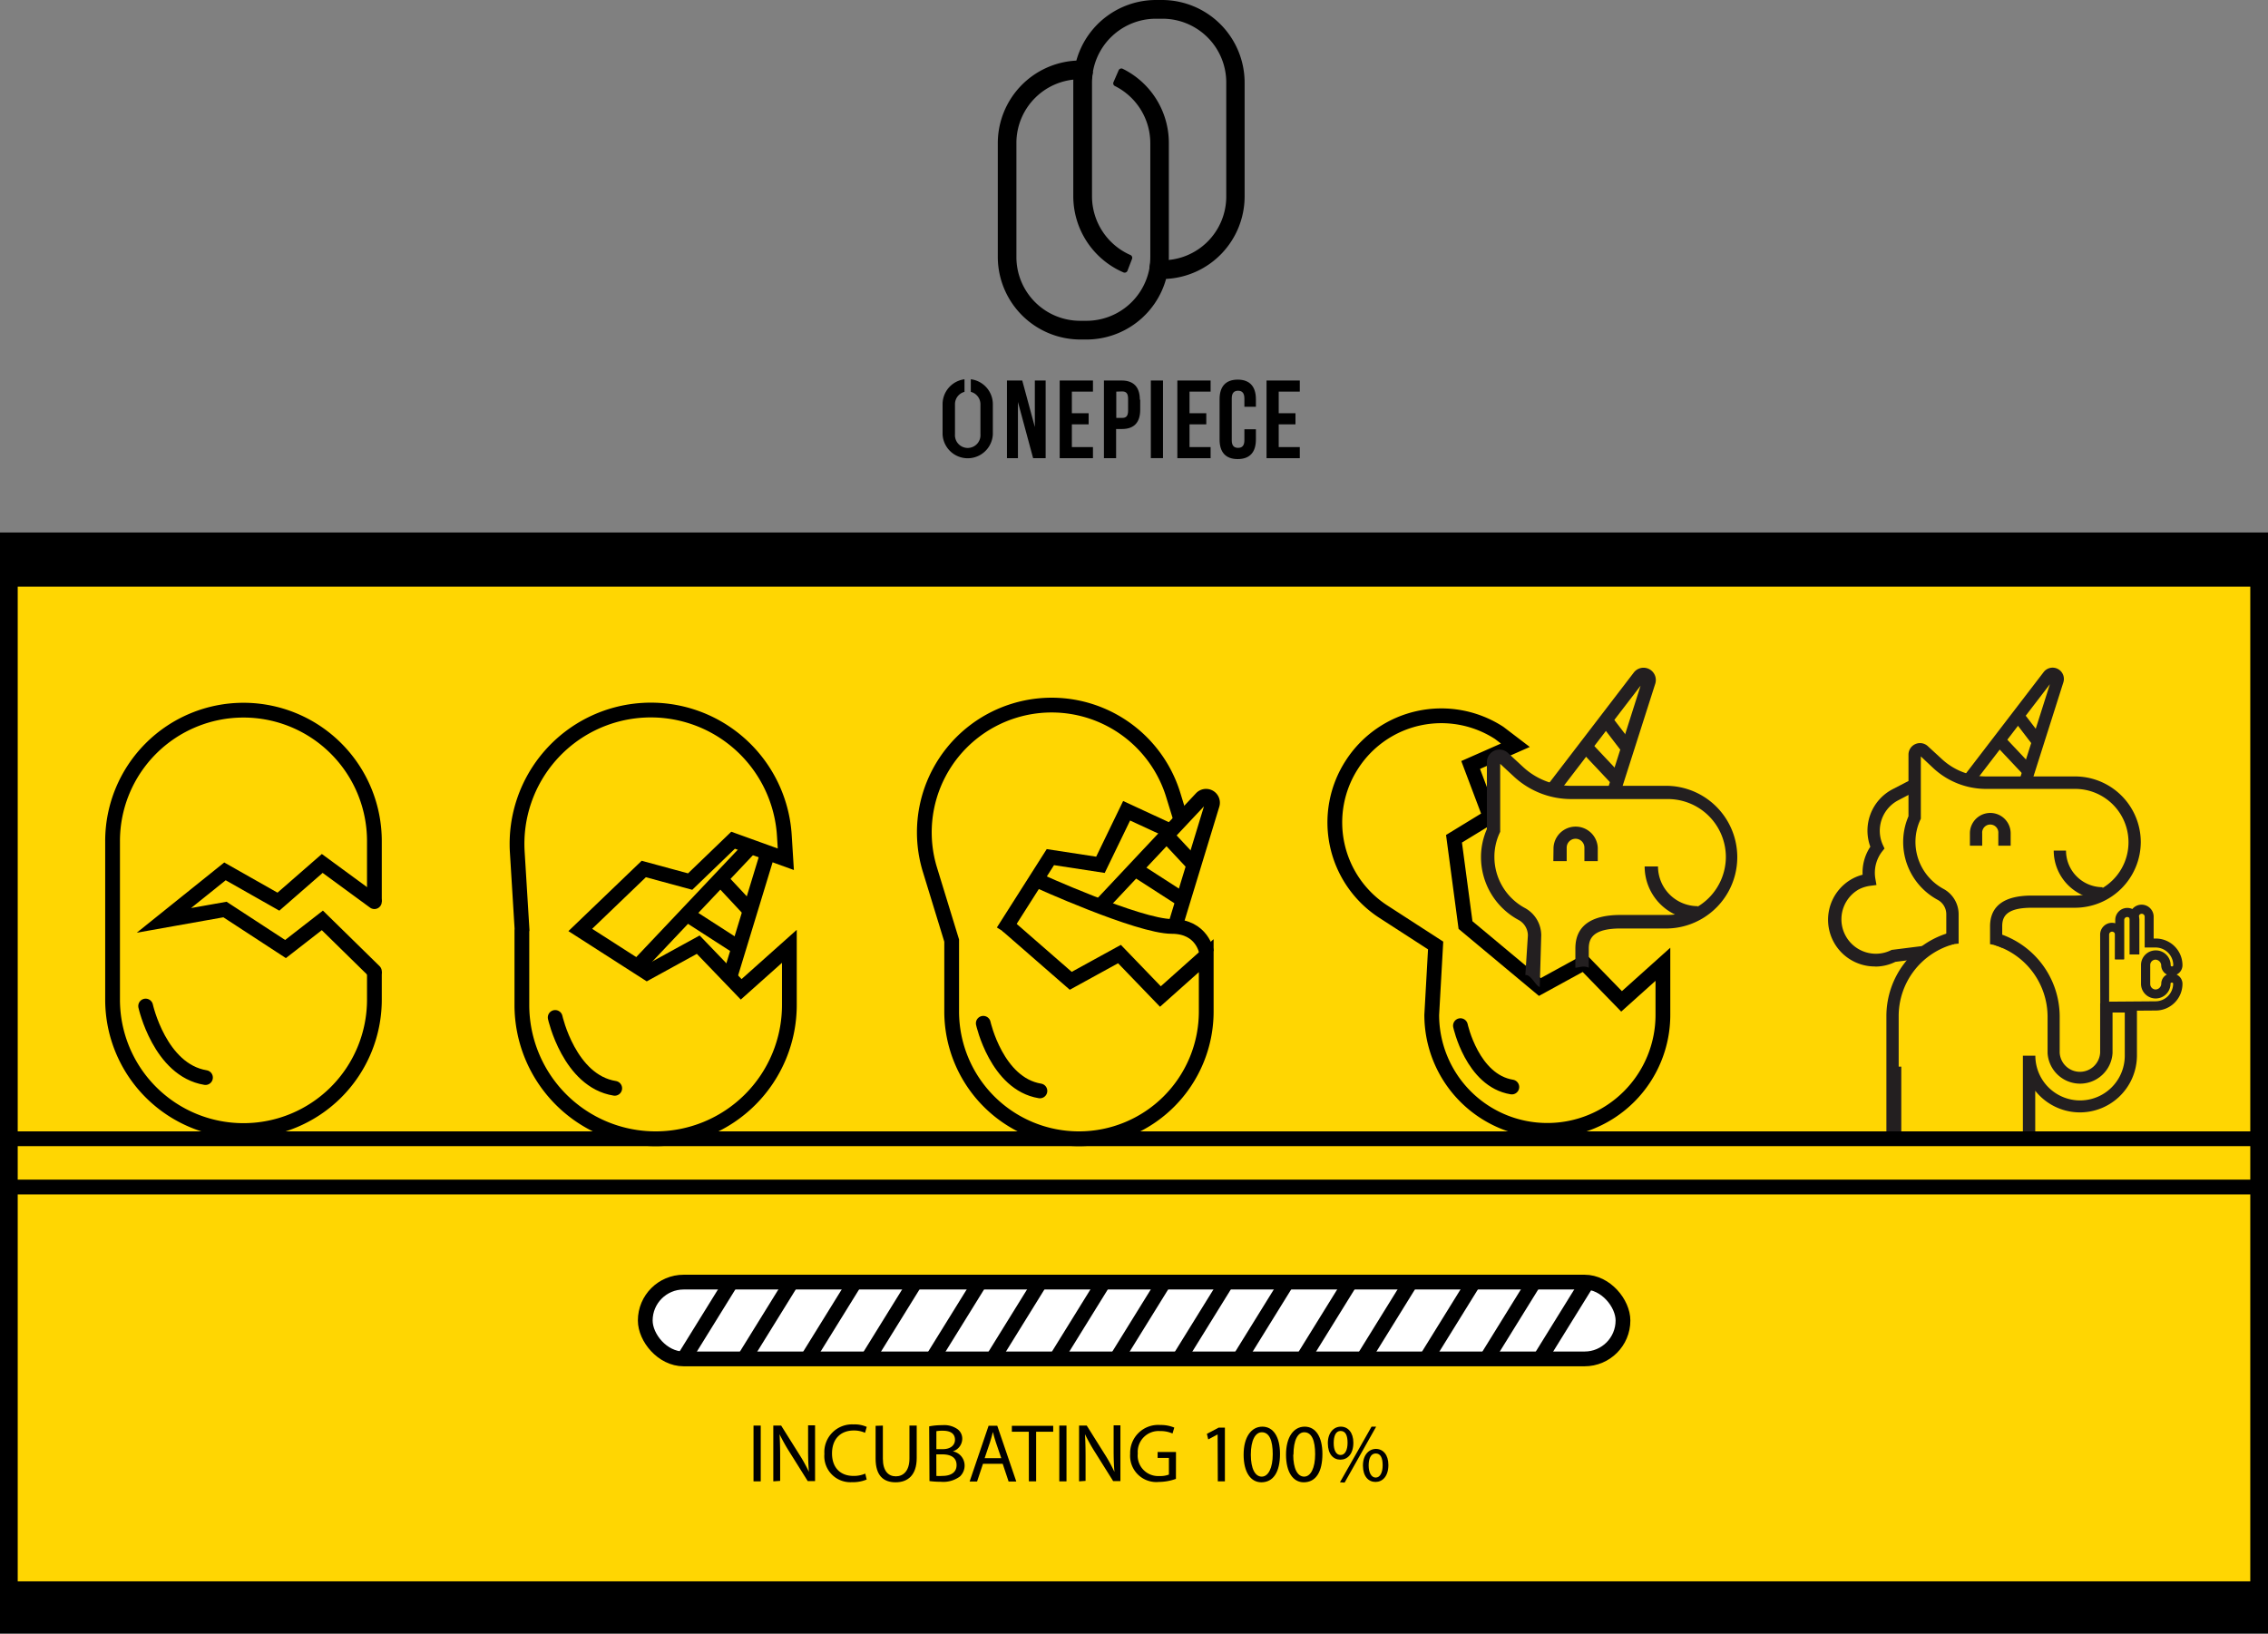 <svg xmlns="http://www.w3.org/2000/svg" viewBox="0 0 384 276.56"><rect x="0" y="0" width="384" height="276.56" fill="#808080" stroke="none"/><defs><style>.cls-1{fill:#ffd602;stroke-width:3px;}.cls-1,.cls-2,.cls-3,.cls-5{stroke:#000;stroke-miterlimit:10;}.cls-2,.cls-3{fill:none;}.cls-2,.cls-3,.cls-5{stroke-width:2.5px;}.cls-3{stroke-linecap:round;}.cls-4{fill:#231f20;}.cls-5{fill:#fff;}</style></defs><title>onepiece-hero_1</title><g id="Layer_2" data-name="Layer 2"><g id="图层_1" data-name="图层 1"><rect class="cls-1" x="1.5" y="91.65" width="381" height="183.42"/><path d="M184,57.48h-1.12a14,14,0,0,1-13.94-13.95V24.2a14,14,0,0,1,13.3-13.94A14,14,0,0,1,195.67,0h1.12a14,14,0,0,1,13.94,14V33.28a14,14,0,0,1-13.3,13.94A14,14,0,0,1,184,57.48m-1.12-44.06A10.79,10.79,0,0,0,172.09,24.2V43.53a10.79,10.79,0,0,0,10.77,10.78H184a10.84,10.84,0,0,0,10.62-8.93l.23-1.32h2a10.78,10.78,0,0,0,10.77-10.78V14A10.79,10.79,0,0,0,196.79,3.17h-1.12a10.83,10.83,0,0,0-10.62,8.94l-.23,1.31Z"/><path d="M197.72,45.92l-3.12-.54a11.46,11.46,0,0,0,.16-1.85V24.2a10.83,10.83,0,0,0-6-9.64.5.5,0,0,1-.23-.66l.87-2a.51.51,0,0,1,.7-.25,14,14,0,0,1,7.8,12.51V43.53a13.61,13.61,0,0,1-.21,2.39"/><path d="M190.9,45.83a.52.52,0,0,1-.68.29,14.06,14.06,0,0,1-8.5-12.84V14a13.7,13.7,0,0,1,.21-2.39l3.12.55a11.33,11.33,0,0,0-.16,1.84V33.28a10.87,10.87,0,0,0,6.5,9.89.52.52,0,0,1,.28.65Z"/><path d="M164.37,64.21v2.13A2.17,2.17,0,0,1,166,68.43v5.1a2.16,2.16,0,1,1-4.31,0v-5.1a2.16,2.16,0,0,1,1.61-2.09V64.21a4.26,4.26,0,0,0-3.71,4.22v5.1a4.26,4.26,0,0,0,8.51,0v-5.1a4.26,4.26,0,0,0-3.71-4.22"/><polygon points="172.35 68.05 172.35 77.57 170.49 77.57 170.49 64.42 173.08 64.42 175.21 72.29 175.21 64.42 177.04 64.42 177.04 77.57 174.92 77.57 172.35 68.05"/><polygon points="181.48 69.96 184.32 69.96 184.32 71.84 181.48 71.84 181.48 75.69 185.05 75.69 185.05 77.57 179.42 77.57 179.42 64.42 185.05 64.42 185.05 66.3 181.48 66.3 181.48 69.96"/><path d="M193.05,67.67v1.71c0,2.1-1,3.25-3.08,3.25h-1v4.94h-2.06V64.42h3c2.06,0,3.08,1.15,3.08,3.25M189,66.3v4.45h1c.66,0,1-.3,1-1.24v-2c0-.94-.35-1.24-1-1.24Z"/><rect x="194.85" y="64.42" width="2.06" height="13.14"/><polygon points="201.4 69.96 204.24 69.96 204.24 71.84 201.4 71.84 201.4 75.69 204.97 75.69 204.97 77.57 199.34 77.57 199.34 64.42 204.97 64.42 204.97 66.3 201.4 66.3 201.4 69.96"/><path d="M212.64,72.67v1.74c0,2.11-1,3.31-3.08,3.31s-3.07-1.2-3.07-3.31V67.58c0-2.1,1-3.31,3.07-3.31s3.08,1.21,3.08,3.31v1.28h-1.95V67.45c0-.94-.41-1.3-1.07-1.3s-1.07.36-1.07,1.3v7.09c0,.94.41,1.28,1.07,1.28s1.07-.34,1.07-1.28V72.67Z"/><polygon points="216.5 69.96 219.34 69.96 219.34 71.84 216.5 71.84 216.5 75.69 220.07 75.69 220.07 77.57 214.44 77.57 214.44 64.42 220.07 64.42 220.07 66.3 216.5 66.3 216.5 69.96"/><polyline class="cls-2" points="169.84 157.69 177.84 145.11 186.32 146.41 190.75 137.26 197.77 140.51"/><path class="cls-2" d="M170.5,156.65l10.79,9.4,8.25-4.53,6.93,7.19,7.76-6.92v9.45a21.55,21.55,0,0,1-21.55,21.55h0a21.55,21.55,0,0,1-21.55-21.55l0-12-3.68-12a21.54,21.54,0,0,1,14.28-26.92h0a21.54,21.54,0,0,1,26.92,14.28l1.12,3.64"/><path class="cls-2" d="M199,156.7l6.24-20.47a1.09,1.09,0,0,0-1.84-1.07l-17.17,18.29"/><path class="cls-2" d="M175.41,148.94s17.36,7.9,23,7.9c5.19,0,5.86,4.35,5.86,4.35"/><line class="cls-2" x1="192.18" y1="147.14" x2="200.33" y2="152.39"/><line class="cls-2" x1="197.77" y1="141.72" x2="202.15" y2="146.41"/><path class="cls-3" d="M166.48,173.24s2.27,10.25,9.59,11.45"/><path class="cls-2" d="M88.36,157.54l0,12.6a22.65,22.65,0,0,0,22.64,22.65h0a22.65,22.65,0,0,0,22.65-22.65v-9.93l-8.16,7.28-7.27-7.56-8.67,4.76-11.3-7.25L109,147.12l7.85,2.13,7.27-7,8.93,3.22-.25-4a22.65,22.65,0,0,0-24-21.22h0a22.66,22.66,0,0,0-21.22,24l.81,13.17Z"/><line class="cls-2" x1="127" y1="143.47" x2="108.48" y2="163.05"/><line class="cls-2" x1="123.71" y1="164.99" x2="130.27" y2="143.47"/><line class="cls-2" x1="116.52" y1="154.94" x2="125.09" y2="160.46"/><line class="cls-2" x1="122.4" y1="149.25" x2="127" y2="154.18"/><path class="cls-3" d="M94,172.25s2.38,10.77,10.08,12"/><path class="cls-3" d="M24.66,170.32s2.39,10.84,10.13,12.11"/><path class="cls-2" d="M243.07,160.07l-.66,11.75A19.55,19.55,0,0,0,262,191.37h0a19.55,19.55,0,0,0,19.55-19.55v-8.57l-7,6.28L268.2,163l-7.49,4.1-12.58-10.49L246.18,142l6.12-3.74L249,129.51l7.57-3.34-2.74-2.09a18,18,0,0,0-24.93,5.36h0a18,18,0,0,0,5.36,24.93Z"/><path class="cls-3" d="M247.27,173.64s2,9.3,8.7,10.39"/><path class="cls-4" d="M274.26,134.52l6-18.78a2.08,2.08,0,0,0-3.63-1.89l-14.76,19.26,1.79,1.38,14.11-18.4-5.64,17.74Z"/><rect class="cls-4" x="272.6" y="121.24" width="2.26" height="6.05" transform="translate(-19.12 192.17) rotate(-37.47)"/><rect class="cls-4" x="270.01" y="125.28" width="2.26" height="7.88" transform="translate(-14.85 221) rotate(-43.27)"/><path class="cls-4" d="M269,163.84s0-.73,0-3.24c0-1.68.64-3.41,5.41-3.41h8a12.08,12.08,0,0,0,0-24.15H266.05a12,12,0,0,1-8.18-3.2l-2.57-2.38a2.12,2.12,0,0,0-3.55,1.56v11.34a11.8,11.8,0,0,0-1,4.76,12.09,12.09,0,0,0,6.35,10.62,3,3,0,0,1,1.59,2.64l-.43,6.7c.88-.22,1.87,2,2.44,2l.25-8.73a5.27,5.27,0,0,0-2.77-4.63,9.82,9.82,0,0,1-5.16-8.63,9.59,9.59,0,0,1,.88-4.05l.1-.22v-11.5l2.32,2.15a14.25,14.25,0,0,0,9.72,3.81H282.4a9.82,9.82,0,0,1,9.81,9.81,9.85,9.85,0,0,1-9.81,9.81h-8c-5.09,0-7.67,1.91-7.67,5.67,0,2.49,0,3.25,0,3.26.57,0,1.36-.42,2.27,0"/><path class="cls-4" d="M287.45,155.68v-2.27a6.73,6.73,0,0,1-6.73-6.72h-2.26a9,9,0,0,0,9,9"/><path class="cls-4" d="M263,145.79h2.26V143.5a1.49,1.49,0,0,1,3,0v2.29h2.26V143.5a3.75,3.75,0,0,0-7.49,0Z"/><path class="cls-4" d="M343.86,132.81l5.49-17.28a1.91,1.91,0,0,0-3.34-1.74l-13.59,17.72,1.65,1.27,13-16.94-5.19,16.34Z"/><rect class="cls-4" x="342.32" y="120.58" width="2.08" height="5.57" transform="translate(-4.2 234.35) rotate(-37.47)"/><rect class="cls-4" x="339.95" y="124.31" width="2.08" height="7.25" transform="translate(5.02 268.53) rotate(-43.27)"/><path class="cls-4" d="M317.45,163.64a7.75,7.75,0,0,0,3.46-.8l5-.63-.26-2.07-5.39.68-.17.09a5.83,5.83,0,0,1-5.37-10.34,5.91,5.91,0,0,1,1.91-.6l1.08-.14-.19-1.07a5.9,5.9,0,0,1,1.16-4.62l.39-.49-.27-.58a5.82,5.82,0,0,1,2.61-7.59l2.18-1.14a5.61,5.61,0,0,1,.88-.36l-.65-2a7.31,7.31,0,0,0-1.19.5l-2.18,1.13a7.9,7.9,0,0,0-3.78,9.74,7.89,7.89,0,0,0-1.31,4.74,7.76,7.76,0,0,0-1.6.61,7.91,7.91,0,0,0,3.66,14.92"/><path class="cls-4" d="M319.39,192.44h2.08V172a12.61,12.61,0,0,1,9.38-12.17l-.53-2A14.7,14.7,0,0,0,319.39,172Z"/><path class="cls-4" d="M342.5,192.48h2.09v-7.82a9.65,9.65,0,0,0,17.22-6v-8.79h-6.23v8.34a3.43,3.43,0,0,1-6.85,0V172a14.79,14.79,0,0,0-10.45-14l-.6,2a12.71,12.71,0,0,1,9,12.06v6.22a5.51,5.51,0,0,0,11,0v-6.86h2.07v7.31a7.57,7.57,0,1,1-15.14,0H342.5Z"/><rect class="cls-4" x="319.8" y="180.58" width="2.11" height="11.9"/><path class="cls-4" d="M358.1,162.41h1.56v-6.66a.48.48,0,1,1,1,0v5.84h1.56v-5.84a2,2,0,0,0-4.08,0Z"/><path class="cls-4" d="M355.58,158.23a2,2,0,0,1,2-2,2,2,0,0,1,2,2v4.18H358.1v-4.18a.48.48,0,1,0-1,0v11.35l7.84-.06a3,3,0,0,0,3-3,.16.16,0,0,0-.16-.16h-.12a.16.16,0,0,0-.16.16,2.52,2.52,0,0,1-2.52,2.52,2.48,2.48,0,0,1-2.48-2.46l0-3.22A2.48,2.48,0,0,1,365,160.9h0a2.51,2.51,0,0,1,2.52,2.51.19.19,0,0,0,.19.2h.05a.2.2,0,0,0,.2-.2,3,3,0,0,0-3-3h-1.84V155.2a.48.48,0,0,0-1,0v6.39h-1.56V155.2a2,2,0,1,1,4.08,0v3.69H365a4.53,4.53,0,0,1,4.52,4.52,1.75,1.75,0,0,1-1,1.58,1.74,1.74,0,0,1,1,1.56,4.53,4.53,0,0,1-4.52,4.53l-9.4.07ZM366.92,165a1.76,1.76,0,0,1-1-1.58,1,1,0,0,0-.95-.95h0a.9.9,0,0,0-.91.92l0,3.22a.93.93,0,0,0,.92.91,1,1,0,0,0,.95-1,1.75,1.75,0,0,1,1-1.56"/><path class="cls-4" d="M339,160.45s0-1.32,0-3.63c0-1.56.6-3.14,5-3.14h7.35a11.16,11.16,0,0,0,11.11-11.12,11.13,11.13,0,0,0-11.11-11.11H336.3a11.06,11.06,0,0,1-7.53-2.95l-2.37-2.18a1.95,1.95,0,0,0-3.27,1.43v10.44a11,11,0,0,0-.9,4.37,11.12,11.12,0,0,0,5.84,9.78,2.77,2.77,0,0,1,1.46,2.43v5.34a11.58,11.58,0,0,1,2.09-.36v-5a4.89,4.89,0,0,0-2.56-4.26,9.05,9.05,0,0,1-4.75-7.95,8.87,8.87,0,0,1,.81-3.72l.1-.21V128.06l2.13,2a13.13,13.13,0,0,0,8.95,3.5h15.05a9,9,0,0,1,0,18.06H344c-4.68,0-7.06,1.76-7.06,5.23,0,2.29,0,3,0,3a7,7,0,0,1,2.08.63"/><path class="cls-4" d="M356,152.28V150.2A6.2,6.2,0,0,1,349.8,144h-2.08a8.28,8.28,0,0,0,8.27,8.27"/><path class="cls-4" d="M333.53,143.18h2.08v-2.1a1.37,1.37,0,1,1,2.73,0v2.1h2.09v-2.1a3.45,3.45,0,1,0-6.9,0Z"/><rect class="cls-4" x="355.58" y="171.18" width="0.07" height="0.06"/><path class="cls-2" d="M63.39,164.46v4.78A22.16,22.16,0,0,1,41.22,191.4h0a22.16,22.16,0,0,1-22.16-22.16V142.4a22.16,22.16,0,0,1,22.16-22.17h0A22.16,22.16,0,0,1,63.39,142.4v10.25"/><polyline class="cls-3" points="63.39 152.65 54.56 146.18 47.14 152.65 38.09 147.52 27.75 155.82 38.09 153.98 48.34 160.67 54.58 155.82 63.39 164.46"/><rect class="cls-2" x="1.5" y="192.79" width="381" height="8.17"/><rect class="cls-5" x="109.25" y="217.06" width="165.54" height="13" rx="6.5"/><line class="cls-5" x1="123.8" y1="217.06" x2="115.75" y2="230.06"/><line class="cls-5" x1="134.03" y1="217.06" x2="125.98" y2="230.06"/><line class="cls-5" x1="144.75" y1="217.06" x2="136.7" y2="230.06"/><line class="cls-5" x1="154.98" y1="217.06" x2="146.93" y2="230.06"/><line class="cls-5" x1="165.91" y1="217.06" x2="157.86" y2="230.06"/><line class="cls-5" x1="176.13" y1="217.06" x2="168.08" y2="230.06"/><line class="cls-5" x1="186.86" y1="217.06" x2="178.81" y2="230.06"/><line class="cls-5" x1="197.08" y1="217.06" x2="189.03" y2="230.06"/><line class="cls-5" x1="207.69" y1="217.06" x2="199.64" y2="230.06"/><line class="cls-5" x1="217.91" y1="217.06" x2="209.86" y2="230.06"/><line class="cls-5" x1="228.64" y1="217.06" x2="220.59" y2="230.06"/><line class="cls-5" x1="238.86" y1="217.06" x2="230.81" y2="230.06"/><line class="cls-5" x1="249.52" y1="217.06" x2="241.47" y2="230.06"/><line class="cls-5" x1="259.74" y1="217.06" x2="251.69" y2="230.06"/><line class="cls-5" x1="268.78" y1="217.06" x2="260.73" y2="230.06"/><path d="M128.8,241.35v9.44h-1.22v-9.44Z"/><path d="M130.93,250.79v-9.44h1.33l3,4.78a25.6,25.6,0,0,1,1.7,3.06h0c-.11-1.26-.14-2.41-.14-3.88v-4H138v9.44h-1.24l-3-4.79a30.61,30.61,0,0,1-1.77-3.15h0c.07,1.19.1,2.33.1,3.9v4Z"/><path d="M146.74,250.48a6,6,0,0,1-2.5.45,4.41,4.41,0,0,1-4.66-4.78,4.69,4.69,0,0,1,4.93-5,5,5,0,0,1,2.24.42l-.29,1a4.5,4.5,0,0,0-1.91-.39c-2.21,0-3.68,1.41-3.68,3.89,0,2.31,1.33,3.8,3.63,3.8a4.86,4.86,0,0,0,2-.39Z"/><path d="M149.48,241.35v5.59c0,2.11.94,3,2.2,3s2.3-.92,2.3-3v-5.59h1.23v5.5c0,2.91-1.53,4.1-3.57,4.1s-3.39-1.11-3.39-4v-5.56Z"/><path d="M157.32,241.48a11.12,11.12,0,0,1,2.23-.2,3.89,3.89,0,0,1,2.59.69,2,2,0,0,1,.78,1.66,2.25,2.25,0,0,1-1.6,2.08v0a2.44,2.44,0,0,1,2,2.37,2.53,2.53,0,0,1-.8,1.89,4.74,4.74,0,0,1-3.26.89,13.24,13.24,0,0,1-1.89-.12Zm1.22,3.86h1.1c1.29,0,2.05-.67,2.05-1.58,0-1.11-.84-1.54-2.07-1.54a5.46,5.46,0,0,0-1.08.08Zm0,4.53a6.85,6.85,0,0,0,1,0c1.26,0,2.42-.46,2.42-1.83s-1.1-1.82-2.43-1.82h-1Z"/><path d="M166.43,247.82l-1,3h-1.26l3.21-9.44h1.47l3.22,9.44h-1.3l-1-3Zm3.1-.95-.93-2.72c-.21-.61-.35-1.18-.49-1.72h0q-.21.84-.48,1.71l-.92,2.73Z"/><path d="M174.19,242.39h-2.87v-1h7v1h-2.89v8.4h-1.23Z"/><path d="M180.57,241.35v9.44h-1.22v-9.44Z"/><path d="M182.7,250.79v-9.44H184l3,4.78a26.9,26.9,0,0,1,1.69,3.06h0c-.11-1.26-.14-2.41-.14-3.88v-4h1.15v9.44h-1.23l-3-4.79a30.61,30.61,0,0,1-1.77-3.15h0c.07,1.19.1,2.33.1,3.9v4Z"/><path d="M199.1,250.37a8.73,8.73,0,0,1-2.9.52,4.44,4.44,0,0,1-4.85-4.76,4.74,4.74,0,0,1,5.11-4.88,5.77,5.77,0,0,1,2.36.44l-.3,1a4.91,4.91,0,0,0-2.08-.41,3.53,3.53,0,0,0-3.8,3.8,3.46,3.46,0,0,0,3.64,3.81,4,4,0,0,0,1.63-.25v-2.82H196v-1h3.11Z"/><path d="M206.16,242.84h0l-1.59.85-.23-.94,2-1.06h1.05v9.1h-1.2Z"/><path d="M216.72,246.14c0,3.1-1.15,4.81-3.16,4.81-1.78,0-3-1.67-3-4.68s1.32-4.74,3.17-4.74S216.72,243.24,216.72,246.14Zm-4.94.14c0,2.37.73,3.71,1.85,3.71s1.86-1.47,1.86-3.79-.57-3.72-1.85-3.72C212.56,242.48,211.78,243.8,211.78,246.28Z"/><path d="M223.9,246.14c0,3.1-1.14,4.81-3.16,4.81-1.78,0-3-1.67-3-4.68s1.31-4.74,3.16-4.74S223.9,243.24,223.9,246.14Zm-4.94.14c0,2.37.73,3.71,1.85,3.71s1.86-1.47,1.86-3.79-.57-3.72-1.85-3.72C219.74,242.48,219,243.8,219,246.28Z"/><path d="M229.14,244.25c0,1.92-1,2.87-2.19,2.87s-2.11-.91-2.13-2.74,1-2.85,2.2-2.85S229.14,242.51,229.14,244.25Zm-3.33.08c0,1.17.4,2,1.17,2s1.18-.87,1.18-2.07-.32-2-1.18-2S225.81,243.18,225.81,244.33Zm1.06,6.62,5.35-9.42H233L227.66,251Zm8.2-2.93c0,1.92-1,2.87-2.18,2.87s-2.11-.91-2.13-2.73,1-2.86,2.2-2.86S235.07,246.28,235.07,248Zm-3.34.08c0,1.16.43,2.05,1.19,2.05s1.18-.87,1.18-2.08-.32-2-1.18-2S231.73,247,231.73,248.1Z"/><rect x="1.5" y="267.72" width="381" height="7.67"/><rect x="1.5" y="91.65" width="381" height="7.67"/></g></g></svg>